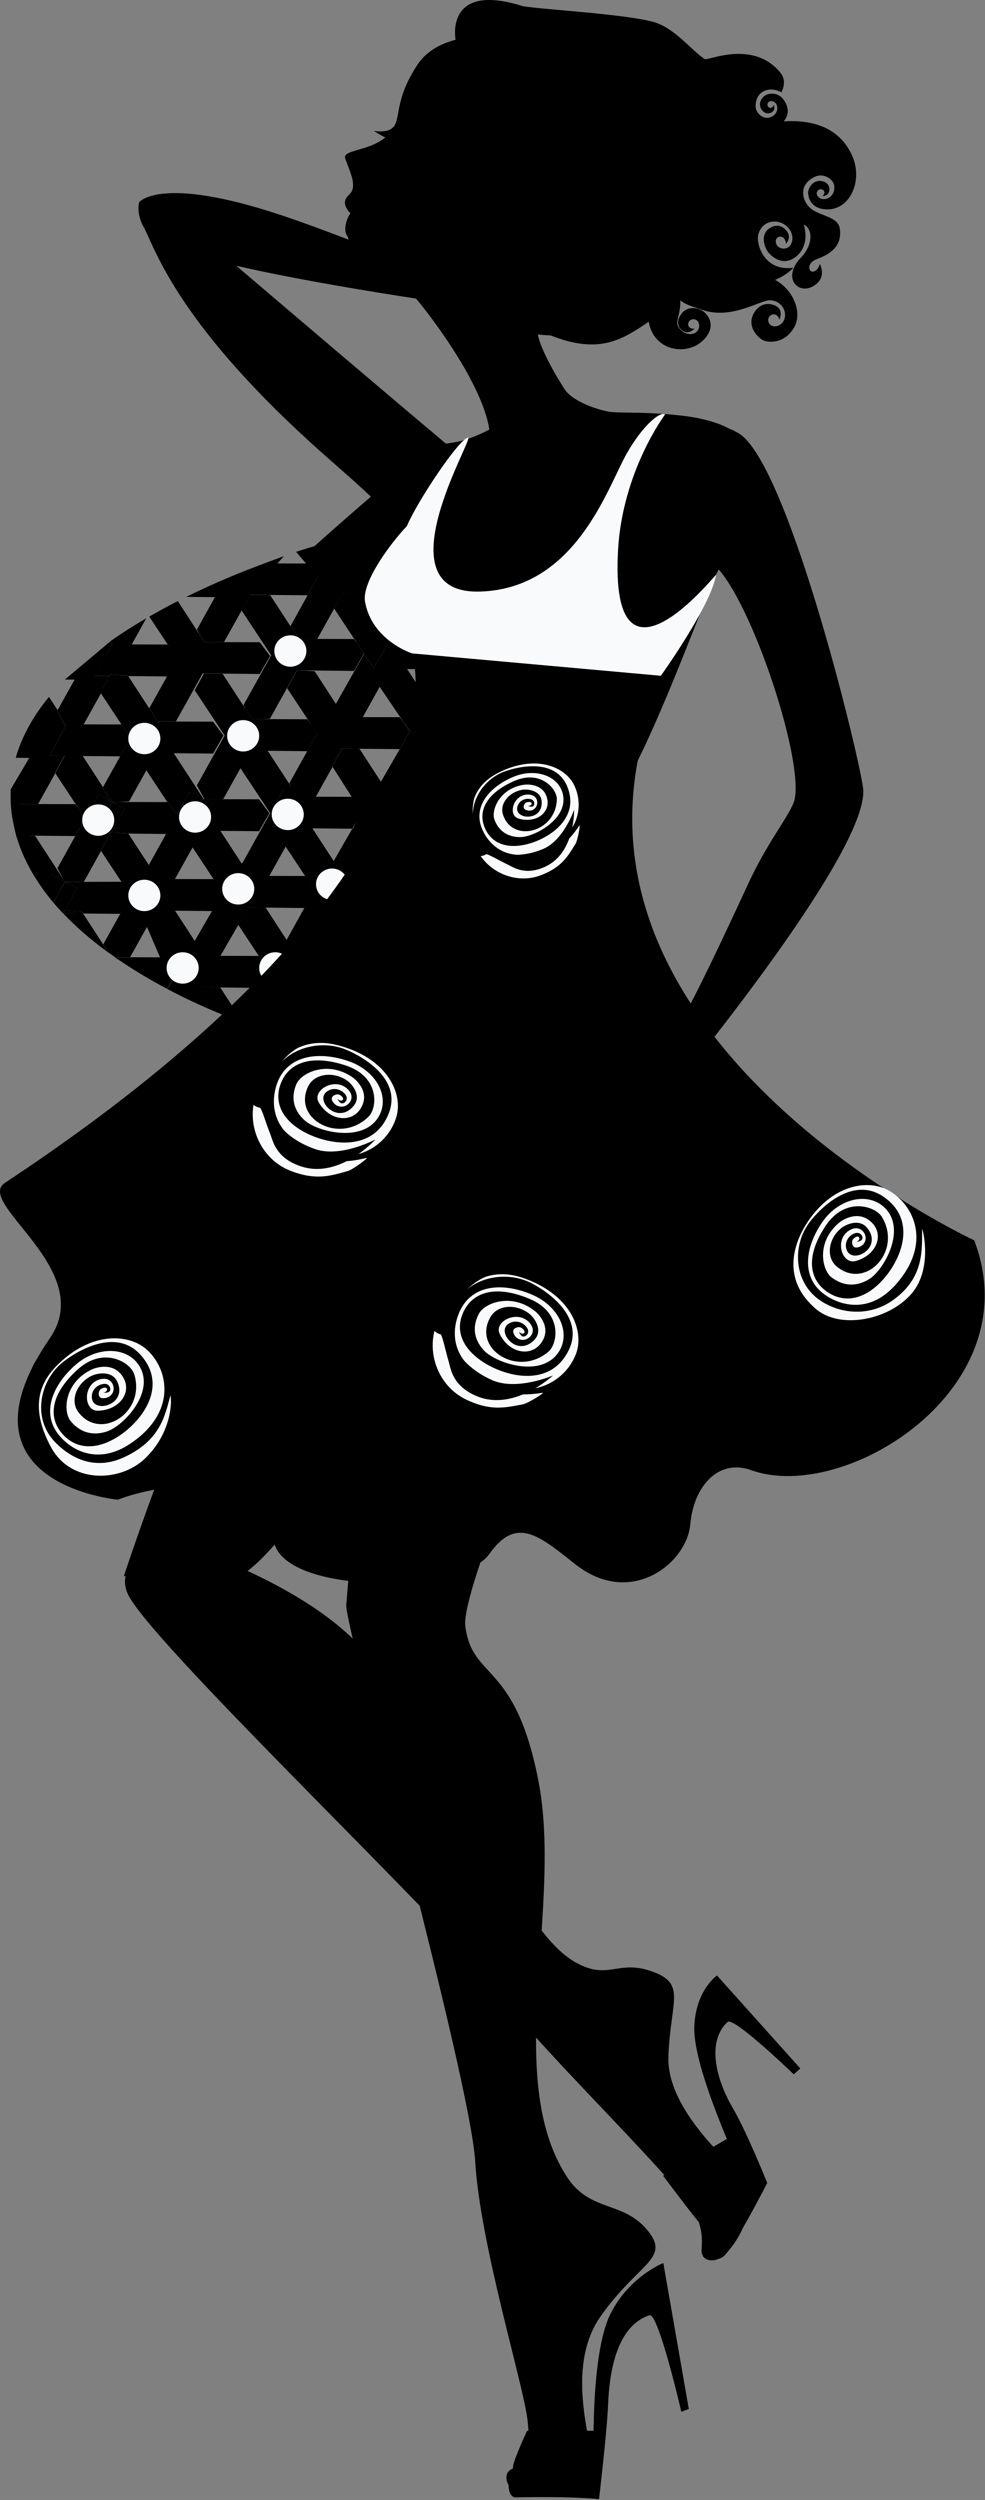 <?xml version="1.0" encoding="UTF-8" standalone="no"?>
<!DOCTYPE svg PUBLIC "-//W3C//DTD SVG 1.1//EN" "http://www.w3.org/Graphics/SVG/1.1/DTD/svg11.dtd">
<svg width="100%" height="100%" viewBox="0 0 1198 3040" version="1.1" xmlns="http://www.w3.org/2000/svg" xmlns:xlink="http://www.w3.org/1999/xlink" xml:space="preserve" xmlns:serif="http://www.serif.com/" style="fill-rule:evenodd;clip-rule:evenodd;stroke-linejoin:round;stroke-miterlimit:1.414;">
    <rect x="0" y="0" width="1198" height="3040" fill="#808080" stroke="none"/>
    <g transform="matrix(1,0,0,1,-3216.85,-4295.15)">
        <g>
            <path d="M3431.8,5477L3420,5497.7C3420.2,5497.8 3420.4,5497.9 3420.6,5498L3432.1,5477.4L3431.8,5477Z" style="fill-rule:nonzero;"/>
            <path d="M3351.2,5075.1C3351.2,5075.1 3351.2,5075.2 3351.2,5075.1L3351.7,5076L3351.2,5075.1Z" style="fill-rule:nonzero;"/>
            <path d="M3621.3,5227.6L3668.7,5301.8L3690.2,5261.7L3690.3,5261.7L3689.5,5260.1L3654.2,5205.9L3648.7,5205.5L3633.7,5205.4L3621.3,5227.6Z" style="fill-rule:nonzero;"/>
            <path d="M3648.7,5205.5L3634.1,5204.6L3633.7,5205.4L3648.7,5205.5Z" style="fill-rule:nonzero;"/>
            <path d="M3621.3,5227.6L3633.7,5205.4L3632.4,5205.4L3620.7,5226.6L3621.3,5227.6Z" style="fill-rule:nonzero;"/>
            <path d="M3632.4,5205.4L3633.7,5205.4L3634.1,5204.6L3632.9,5204.5L3632.4,5205.4Z" style="fill-rule:nonzero;"/>
            <path d="M3690.3,5261.7L3690.2,5261.7L3690.4,5261.8L3690.3,5261.7Z" style="fill-rule:nonzero;"/>
            <path d="M3603,5186.4L3595.4,5176.2L3602.6,5187.1L3603,5186.4Z" style="fill-rule:nonzero;"/>
            <path d="M3602.8,5187.4L3602.6,5187.1L3590.6,5208.6L3590.7,5208.6L3602.8,5187.4Z" style="fill-rule:nonzero;"/>
            <path d="M3602.8,5187.4L3603.2,5186.7L3603,5186.4L3602.6,5187.1L3602.8,5187.4Z" style="fill-rule:nonzero;"/>
            <path d="M3760.3,5109.2L3765.6,5099.9C3765,5099.4 3764.3,5098.8 3763.7,5098.3L3757.6,5109.2L3760.3,5109.2Z" style="fill-rule:nonzero;"/>
            <path d="M3695.5,5028L3681.7,5052.8L3657.4,5015.4L3634.3,5015.2L3623.3,5035.2L3652,5078.6L3659.8,5089.1L3659.4,5089.8L3659.7,5090.2L3671.3,5107.7L3684,5086L3692.7,5071.2L3694.4,5071.1L3713.2,5070.2L3720.6,5056.9C3711.5,5047.1 3703.1,5037.3 3695.5,5028Z" style="fill-rule:nonzero;"/>
            <path d="M3715.5,5183.9L3707.9,5173.7L3715.1,5184.5L3715.5,5183.9Z" style="fill-rule:nonzero;"/>
            <path d="M3711.2,5108.7L3757.6,5109.2L3763.7,5098.3C3752.9,5089.1 3742.9,5079.7 3733.5,5070.3L3713.2,5070.3L3694.4,5071.2L3692.7,5071.3L3684,5086.1L3671.3,5107.8L3659.7,5090.3L3625.4,5151.1L3599.6,5111.4L3585.4,5110.5L3578.1,5110.4L3566.1,5132.1L3595.3,5176.2L3602.7,5187.4L3590.6,5208.6L3590.5,5208.6L3568.7,5247.7L3571.8,5253.4L3578.7,5264L3601,5264L3621.3,5227.6L3620.6,5226.6L3632.3,5205.4L3632.8,5204.6L3634.1,5204.7L3648.6,5205.6L3703,5206.1L3715,5184.6L3707.8,5173.7L3703,5167.3L3658.1,5167.2L3678.8,5130L3678.5,5129.6L3690.1,5108.6L3711.2,5108.7Z" style="fill-rule:nonzero;"/>
            <path d="M3690.2,5108.5L3690.8,5108.5L3691.4,5107.5L3690.9,5107.4L3690.2,5108.5Z" style="fill-rule:nonzero;"/>
            <path d="M3788.4,5120.2L3789.3,5118.6C3781.1,5112.5 3773.2,5106.3 3765.6,5099.9L3760.3,5109.2L3757.6,5109.2L3736.5,5146.4L3712.1,5108.8L3711.2,5108.7L3688.7,5107.4L3678.1,5129.5L3707.9,5173.6L3715.5,5183.8L3715.3,5184.8L3703.2,5206L3703.1,5206L3678.1,5249.3L3690.5,5261.6L3713.5,5261.6L3735.2,5222.7L3768.3,5163.9L3768.6,5163.9L3791,5123.8L3788.4,5120.2Z" style="fill-rule:nonzero;"/>
            <path d="M3715.3,5184.9L3715.1,5184.5L3703.1,5206.1L3703.2,5206.1L3715.3,5184.9Z" style="fill-rule:nonzero;"/>
            <path d="M3689.5,5260.1L3690.3,5261.7L3690.5,5261.7L3689.5,5260.1Z" style="fill-rule:nonzero;"/>
            <path d="M3690.6,5261.9L3690.5,5261.7L3690.3,5261.7L3690.4,5261.8L3690.6,5261.9Z" style="fill-rule:nonzero;"/>
            <path d="M3715.3,5184.9L3715.7,5184.2L3715.5,5183.9L3715.1,5184.5L3715.3,5184.9Z" style="fill-rule:nonzero;"/>
            <path d="M3659.9,5089.1L3652,5078.6L3659.4,5089.8L3659.9,5089.1Z" style="fill-rule:nonzero;"/>
            <path d="M3602.6,5187.1L3595.4,5176.2L3590.6,5169.8L3535.5,5169.6L3523.5,5169.6L3516.1,5158.3L3487.6,5114.5L3464.8,5114.3L3453.7,5134.5L3490.1,5189.6L3456.3,5250.2L3465.5,5267L3483.8,5267L3488.4,5266.8L3509.3,5229.3L3545.5,5283.9L3561.6,5254.9L3577.4,5263.4L3572,5253.4L3542.5,5208.2L3541.7,5208.1L3590.6,5208.6L3602.6,5187.1Z" style="fill-rule:nonzero;"/>
            <path d="M3652,5078.6L3647.2,5072.2L3602.6,5072.1L3580.1,5072L3570,5056.5L3545.4,5018.8L3521.2,5018.6L3510.7,5037.5L3546.7,5092L3513,5152.6L3516.1,5158.3L3523.5,5169.6L3535.5,5169.6L3545.1,5169.2L3577.9,5110.3L3578.1,5110.3L3585.5,5110.4L3647.4,5111L3659.4,5089.8L3652,5078.6Z" style="fill-rule:nonzero;"/>
            <path d="M3575.8,5454L3565.8,5438.5L3573.6,5453L3575.5,5454L3575.8,5454Z" style="fill-rule:nonzero;"/>
            <path d="M3575.9,5454.2L3576,5454.2L3575.8,5454L3575.5,5454L3575.9,5454.2Z" style="fill-rule:nonzero;"/>
            <path d="M3575.5,5454L3573.6,5453L3574.7,5455L3575.2,5454L3575.5,5454Z" style="fill-rule:nonzero;"/>
            <path d="M3575.1,5455.6L3578.2,5455.5L3575.9,5454.2L3575.1,5455.6Z" style="fill-rule:nonzero;"/>
            <path d="M3575,5455.6L3574.7,5455L3566.8,5469.8L3575.1,5455.6L3575,5455.6Z" style="fill-rule:nonzero;"/>
            <path d="M3575.5,5454L3575.2,5454L3574.7,5455L3575,5455.6L3575.1,5455.6L3575.9,5454.2L3575.5,5454Z" style="fill-rule:nonzero;"/>
            <path d="M3590,5363.5L3599.2,5377.4L3599.7,5376.5L3590,5363.5Z" style="fill-rule:nonzero;"/>
            <path d="M3531.6,5457.6L3485.6,5457.5L3466.8,5458.4L3480,5465.5L3463.8,5494.7L3483.6,5495.9L3530,5496.4L3542.5,5474L3531.6,5457.6Z" style="fill-rule:nonzero;"/>
            <path d="M3543.5,5472.2L3542.5,5474L3544.1,5476.4L3545.2,5474.5L3543.5,5472.2Z" style="fill-rule:nonzero;"/>
            <path d="M3508.7,5534.6L3510.9,5538.6C3511.5,5538.8 3512,5539 3512.6,5539.2L3509.1,5533.9L3508.7,5534.6Z" style="fill-rule:nonzero;"/>
            <path d="M3596.8,5302.4L3645.3,5302.9L3657.1,5281.6L3645.5,5264.1L3601.1,5264L3572,5253.4L3561.7,5254.9L3545.5,5283.9L3511.8,5344.5L3476.1,5364.2L3429.7,5364.1L3410.4,5365L3395.7,5422.4L3429.8,5402.6L3474.7,5403L3445.6,5453.3L3445.6,5453.4L3432.2,5477.4L3420.7,5498C3430.9,5503.4 3442.5,5509.1 3453.1,5514.1C3453.3,5514.2 3453.4,5514.2 3453.6,5514.3C3453.8,5514.4 3453.9,5514.4 3454.1,5514.5C3472.8,5523.2 3491.9,5531.2 3511.1,5538.5L3508.9,5534.5L3509.3,5533.8L3484.7,5495.9L3464.7,5494.6L3479.1,5467.6L3506.8,5419.7L3518.6,5398.6L3540.1,5398.8L3587.2,5399.3L3599.4,5377.4L3590.2,5363.5L3587.9,5360.4L3544.4,5360.3L3564.4,5324.4L3596.8,5302.4Z" style="fill-rule:nonzero;"/>
            <path d="M3587.9,5551.9L3548.2,5551.8C3564,5557.1 3579.8,5561.8 3595.1,5566L3596.5,5563.5L3587.9,5551.9Z" style="fill-rule:nonzero;"/>
            <path d="M3342.3,5443.6L3317.8,5405.9L3293.6,5405.7L3293.6,5405.8C3308.9,5421.9 3326.3,5437 3345.4,5451.1L3341.9,5444.6L3342.3,5443.6Z" style="fill-rule:nonzero;"/>
            <path d="M3341.8,5444.6L3345.3,5451.1C3346.5,5452 3347.7,5452.8 3348.9,5453.7L3342.3,5443.6L3341.8,5444.6Z" style="fill-rule:nonzero;"/>
            <path d="M3454,5439.9L3429.7,5402.5L3409.1,5413.3L3395.6,5422.3L3411.5,5459.3L3374.9,5459.2L3373.8,5461.1L3360.3,5461.7C3379.1,5474.6 3399.1,5486.5 3419.9,5497.5L3431.5,5477.1L3431.9,5477.3L3454,5439.9Z" style="fill-rule:nonzero;"/>
            <path d="M3374.9,5459.3L3356.5,5459.3C3357.8,5460.2 3359,5461 3360.3,5461.9L3373.8,5461.3L3374.9,5459.3Z" style="fill-rule:nonzero;"/>
            <path d="M3881.1,5269.6L3873.5,5259.4L3880.7,5270.3L3881.1,5269.6Z" style="fill-rule:nonzero;"/>
            <path d="M3868.7,5291.8L3868.8,5291.8L3880.9,5270.6L3880.7,5270.3L3868.7,5291.8Z" style="fill-rule:nonzero;"/>
            <path d="M3880.9,5270.6L3881.3,5269.9L3881.1,5269.6L3880.7,5270.3L3880.9,5270.6Z" style="fill-rule:nonzero;"/>
            <path d="M3857.1,5347.4L3856.9,5347.2L3856.6,5347.2L3857.1,5347.4Z" style="fill-rule:nonzero;"/>
            <path d="M3790.9,5123.9L3792.5,5121C3791.4,5120.2 3790.4,5119.5 3789.4,5118.7L3788.5,5120.3L3790.9,5123.9Z" style="fill-rule:nonzero;"/>
            <path d="M3856.5,5193.2L3856.2,5193.6L3863.6,5193.7L3856.5,5193.2Z" style="fill-rule:nonzero;"/>
            <path d="M3828.2,5181.6L3824.2,5176.3L3809.1,5203.5L3815.7,5203.6L3828.2,5181.6Z" style="fill-rule:nonzero;"/>
            <path d="M3873.5,5259.4L3868.7,5253L3816.6,5252.9L3817.2,5240.3L3784.4,5243.8L3760.8,5261.7L3713.5,5261.7L3685,5260.9L3669.5,5299.8L3683.7,5301.8L3752.7,5300.6L3729.1,5336.5L3740.9,5353.6L3766.6,5350L3787.4,5312.5L3799.3,5291.2L3819.7,5291.3L3868.7,5291.8L3880.7,5270.3L3873.5,5259.4Z" style="fill-rule:nonzero;"/>
            <path d="M3833.1,5171.3L3824.1,5163.9L3754.9,5162.8L3758.4,5172.7L3746.2,5202.9L3735.1,5222.8L3768.2,5272.8L3784.4,5243.8L3800,5252.2L3794.2,5241.5L3774.2,5203.2L3809.1,5203.5L3833.1,5171.3Z" style="fill-rule:nonzero;"/>
            <path d="M3871.3,5166C3866.2,5163.8 3861.1,5161.5 3856.2,5159.1L3855.7,5158.8C3850,5156 3844.3,5153.1 3838.8,5150.1C3822.3,5141.2 3806.9,5131.3 3792.5,5120.8L3790.9,5123.7L3824.9,5175.1L3824.3,5176.2L3809.2,5203.4L3791.2,5235.8L3798.5,5256.8L3823.8,5254.4L3856,5193.6L3856.3,5193.6L3856.5,5193.2L3863.7,5193.7L3925.6,5194.3L3930.6,5185.6C3909.6,5180.6 3889.9,5174 3871.3,5166Z" style="fill-rule:nonzero;"/>
            <path d="M3856.2,5159.1C3856,5159 3855.9,5158.9 3855.7,5158.8L3856.2,5159.1Z" style="fill-rule:nonzero;"/>
            <path d="M3700.1,5356.1L3656.2,5357.5L3676.7,5320.7L3695.9,5292.3L3659.8,5272.8L3646.1,5302.9L3645.3,5302.9L3622.7,5342.2L3596.8,5302.4L3576.6,5302.2L3564.2,5324.5L3590,5363.5L3598.5,5375.7L3587,5399.3L3565.5,5438L3574.3,5454.3L3597.9,5454.1L3619.3,5415.5L3626.3,5395.7L3653.6,5395.9L3694.8,5396.3L3709.3,5370.4L3700.1,5356.1Z" style="fill-rule:nonzero;"/>
            <path d="M3687.1,5447.5L3687,5447.3L3686.6,5447.3L3687.1,5447.5Z" style="fill-rule:nonzero;"/>
            <path d="M3816.3,5349.9L3742.8,5350.2L3710.2,5300.2L3681.4,5299.9L3673,5315.1L3676.7,5320.7L3709.4,5370.2L3694.8,5396.3L3675.9,5430.3L3687,5447.3L3707.8,5447.3L3729.2,5408.9L3728.9,5408.5L3763,5388.7L3810,5389.2L3824.3,5366.8L3816.3,5349.9Z" style="fill-rule:nonzero;"/>
            <path d="M3765.7,5462.9L3759.3,5454.4L3765.4,5463.5L3765.7,5462.9Z" style="fill-rule:nonzero;"/>
            <path d="M3765.7,5462.9L3765.4,5463.5L3766.3,5465L3766.7,5464.3L3765.7,5462.9Z" style="fill-rule:nonzero;"/>
            <path d="M3935.3,5186.2C3933.4,5185.8 3931.5,5185.3 3929.6,5184.9L3902.2,5233.6L3876.3,5193.8L3862.2,5192.9L3854.8,5192.8L3842.8,5214.5L3872,5258.6L3879.6,5268.8L3879.8,5269.1L3879.4,5269.8L3867.3,5291L3867.2,5291L3844.1,5327.8L3820.4,5291.4L3819.5,5291.3L3799.1,5291.1L3787.2,5312.5L3822.4,5365.6L3822,5366.3L3789.3,5425.1L3762.8,5388.7L3740.3,5388.5L3729,5408.9L3759.2,5454.5L3763.8,5460.7L3762.3,5462.8L3763.5,5463.5L3751.3,5485.5L3730.1,5520.3L3707.7,5485.9L3684.6,5485.7L3673.6,5505.7L3702.3,5549.1L3709.4,5558.6L3708.7,5559.9L3694.2,5586C3708.3,5587.8 3721.3,5588.9 3733.1,5589.4C3733.3,5589.4 3733.5,5589.4 3733.6,5589.4L3739.8,5578.3L3755.7,5549.7L3783.2,5502.4L3794,5483L3820.9,5443L3840.9,5407.1L3853.3,5384.8L3854.3,5383L3865.7,5362.5L3923.7,5264.1L3946.8,5228.4C3950.9,5204.7 3948.3,5189 3935.3,5186.2Z" style="fill-rule:nonzero;"/>
            <path d="M3653.2,5467.9L3642.9,5454.1L3597.8,5454L3565.7,5438.5L3539.9,5398.8L3518.4,5398.6L3506.6,5419.7L3531.6,5457.5L3542.5,5473.9L3530,5496.3L3509.1,5533.8L3512.6,5539.1C3522.3,5542.8 3532,5546.3 3541.7,5549.5L3563.2,5510.9L3573.6,5492.2L3598.1,5492.4L3639.4,5492.8L3643.2,5492.8L3655.7,5470.9L3653.2,5467.9Z" style="fill-rule:nonzero;"/>
            <path d="M3702.5,5549L3709.9,5560.2L3710.3,5559.5L3702.5,5549Z" style="fill-rule:nonzero;"/>
            <path d="M3596.6,5563.5L3599.3,5567.1C3599.7,5567.2 3600.1,5567.3 3600.5,5567.4L3597.2,5562.4L3596.6,5563.5Z" style="fill-rule:nonzero;"/>
            <path d="M3595.2,5566C3596.6,5566.4 3597.9,5566.7 3599.3,5567.1L3596.6,5563.5L3595.2,5566Z" style="fill-rule:nonzero;"/>
            <path d="M3684.8,5485.6L3707.9,5485.8L3752.8,5486.2L3765.4,5463.5L3759.4,5454.4L3754.2,5447.4L3707.8,5447.3L3693.4,5447.3L3676,5430.3L3653.6,5395.9L3626.4,5395.6L3617.3,5412.2L3619.4,5415.4L3653.7,5467.2L3643.2,5492.9L3639.4,5492.9L3620.5,5526.8L3598.1,5492.5L3573.6,5492.3L3563.2,5511L3597.2,5562.4L3600.5,5567.4C3605.1,5568.6 3609.6,5569.8 3614.1,5570.9C3614.3,5570.9 3614.5,5571 3614.7,5571.1C3620.3,5572.5 3625.9,5573.8 3631.5,5575.1C3641.3,5577.3 3650.9,5579.3 3660.3,5581.1L3697.8,5581.5L3709.9,5560.3L3702.5,5549.1L3697.7,5542.7L3653.1,5542.6L3684.8,5485.6Z" style="fill-rule:nonzero;"/>
            <path d="M3658.6,4976.9L3636.5,4976.9L3621,4953C3611,4955.9 3592.6,4961 3577,4966.2L3603.2,4996.9L3603.1,4997.1L3590.8,5019.3L3570.1,5056.6L3580.2,5072.2L3602.7,5072.2L3634.4,5015.3L3657.5,5015.5L3685.9,5015.8C3674.6,5001.1 3665.6,4987.8 3658.6,4976.9Z" style="fill-rule:nonzero;"/>
            <path d="M3590.6,4980.4L3554.4,4980.3L3562.1,4971.4C3558.8,4972.6 3541.8,4979 3538.5,4980.2C3538.1,4980.4 3537.7,4980.5 3537.3,4980.7C3534.7,4981.7 3532.1,4982.6 3529.5,4983.6C3526.2,4984.9 3522.8,4986.2 3519.4,4987.5C3519.2,4987.6 3519,4987.7 3518.8,4987.7C3509.8,4991.2 3500.6,4995 3491.2,4999C3491,4999.1 3490.7,4999.2 3490.5,4999.3C3490.2,4999.4 3490,4999.5 3489.8,4999.6C3474.6,5006.1 3459,5013.2 3443.3,5021L3478.3,5021.3L3456.4,5060.6L3459.8,5066.9L3465.6,5075.8L3489.3,5075.9L3510.8,5037.4L3521.4,5018.4L3545.6,5018.6L3590.9,5019L3603.2,4996.8L3590.6,4980.4Z" style="fill-rule:nonzero;"/>
            <path d="M3320.4,5290.3L3313.1,5279.3L3308.4,5273L3263.5,5272.9L3263.4,5273.2L3243.2,5274.1L3255.9,5280.9L3239.5,5310.4L3254,5311.3L3308.4,5311.8L3320.4,5290.3Z" style="fill-rule:nonzero;"/>
            <path d="M3231.8,5289.5L3232.3,5288.7L3231.8,5289.5Z" style="fill-rule:nonzero;"/>
            <path d="M3295.5,5367.4L3295.7,5367.4L3294.9,5365.9L3259.6,5311.7L3254.1,5311.3L3239.2,5311.2L3237.5,5314.2C3244.1,5336 3254.9,5356.7 3268.9,5376.1L3278.8,5358.4L3295.5,5367.4Z" style="fill-rule:nonzero;"/>
            <path d="M3318.8,5367.5L3297.4,5368.5L3310.4,5375.5L3295.6,5402.1L3316.1,5403.4L3317.8,5406L3363,5406.4L3376.9,5384L3364.5,5367.4L3318.8,5367.5Z" style="fill-rule:nonzero;"/>
            <path d="M3429.6,5364.1L3397.8,5347L3372.9,5308.8L3351.5,5308.6L3339.7,5329.9L3375.5,5384L3375.4,5384.2L3363.1,5406.3L3342.4,5443.5L3349,5453.6C3351.6,5455.5 3354.1,5457.3 3356.7,5459.1L3375.1,5459.1L3406.8,5402.2L3423.6,5372L3429.6,5364.1Z" style="fill-rule:nonzero;"/>
            <path d="M3295.6,5402.1L3293.6,5405.7L3317.8,5406L3316.1,5403.4L3295.6,5402.1Z" style="fill-rule:nonzero;"/>
            <path d="M3295.6,5367.4L3295.5,5367.4L3295.7,5367.6L3295.6,5367.4Z" style="fill-rule:nonzero;"/>
            <path d="M3281.4,5392.3C3281.5,5392.4 3281.6,5392.5 3281.7,5392.7L3286.7,5383.3L3281.4,5392.3Z" style="fill-rule:nonzero;"/>
            <path d="M3293.5,5405.7C3293.5,5405.7 3293.5,5405.8 3293.5,5405.7Z" style="fill-rule:nonzero;"/>
            <path d="M3295.2,5367.4L3295.5,5367.4L3278.6,5358.3L3268.7,5376C3272.7,5381.5 3276.9,5386.9 3281.4,5392.3L3286.7,5383.3L3295.2,5367.4Z" style="fill-rule:nonzero;"/>
            <path d="M3295.6,5402.1L3310.4,5375.5L3297.4,5368.5L3296.2,5368.6L3295.8,5367.9L3286.7,5383.3L3281.7,5392.7C3285.3,5397 3289.1,5401.2 3293,5405.3L3294.8,5402.1L3295.6,5402.1Z" style="fill-rule:nonzero;"/>
            <path d="M3295.6,5402.1L3294.8,5402.1L3293,5405.3C3293.1,5405.5 3293.3,5405.6 3293.4,5405.7L3293.5,5405.7L3295.6,5402.1Z" style="fill-rule:nonzero;"/>
            <path d="M3295.5,5367.4L3295.2,5367.4L3286.8,5383.3L3295.8,5367.8L3295.7,5367.6L3295.5,5367.4Z" style="fill-rule:nonzero;"/>
            <path d="M3353.3,5078.9L3351.8,5076L3351.2,5075.1C3350.5,5075.6 3349.8,5076.1 3349.1,5076.6L3353.3,5078.9Z" style="fill-rule:nonzero;"/>
            <path d="M3351.7,5076L3353.3,5078.9L3353.6,5078.9L3351.7,5076Z" style="fill-rule:nonzero;"/>
            <path d="M3353.7,5079.1L3353.6,5078.9L3353.3,5078.9L3353.7,5079.1Z" style="fill-rule:nonzero;"/>
            <path d="M3532.7,5076.1L3489.2,5076L3465.5,5075.9L3459.7,5067L3433.1,5026.1C3421.5,5032 3409.9,5038.3 3398.4,5044.9L3422.9,5082L3420.6,5078.9L3377.1,5078.8L3394.8,5046.9C3379.8,5055.7 3365.1,5065 3351.1,5074.9L3351.6,5075.8L3353.5,5078.7L3353.6,5078.9L3353.5,5079.2L3344.5,5094.5L3332.6,5116.8L3350.2,5117L3351.2,5115.3L3352.3,5115.4L3372.5,5116.7L3372.9,5117.3L3420,5117.7L3398.4,5156.4L3398.7,5156.9L3408.8,5172.4L3430.8,5172.4L3463.3,5114.1L3464.8,5114.1L3487.6,5114.3L3532.8,5114.7L3545.3,5092.8L3532.7,5076.1Z" style="fill-rule:nonzero;"/>
            <path d="M3353.3,5078.9L3353,5078.9L3344.6,5094.7L3353.6,5079.4L3353.3,5078.9Z" style="fill-rule:nonzero;"/>
            <path d="M3353.3,5078.9L3353.6,5079.4L3353.7,5079.1L3353.3,5078.9Z" style="fill-rule:nonzero;"/>
            <path d="M3488.6,5189.6L3476,5172.7L3430.8,5172.6L3408.8,5172.6L3398.7,5157.1L3372.9,5117.4L3372.5,5116.8L3352.3,5115.5L3351.2,5115.4L3350.2,5117.2L3339,5137.5L3339.6,5138.3L3364.6,5176.1L3375.5,5192.5L3363,5214.9L3342.1,5252.4L3353.8,5270.3L3360.5,5270.4L3373.8,5269.7L3394.9,5231.9L3420.4,5270.5L3420.9,5270.5L3432.1,5285.5L3447.4,5257.9L3464.3,5267L3464.6,5267L3428.3,5211.2L3427,5211.1L3476.1,5211.5L3488.6,5189.6Z" style="fill-rule:nonzero;"/>
            <path d="M3263.5,5272.9L3241.3,5272.9L3229.9,5255.5C3229.7,5259.3 3229.7,5263.2 3229.8,5266.9C3229.9,5274.6 3230.6,5282.1 3231.8,5289.5C3231.8,5289.5 3234.5,5304.1 3236.5,5311.1C3236.6,5311.6 3236.8,5312.1 3236.9,5312.6C3237.1,5313.1 3237.2,5313.6 3237.4,5314.1L3254,5311.3L3263.5,5272.9Z" style="fill-rule:nonzero;"/>
            <path d="M3313.1,5279.3L3320.4,5290.3L3320.8,5289.6L3313.1,5279.3Z" style="fill-rule:nonzero;"/>
            <path d="M3353.8,5270.3L3342.1,5252.4L3341.7,5253.1L3350.1,5268.5L3353.4,5270.3L3353.8,5270.3Z" style="fill-rule:nonzero;"/>
            <path d="M3295.8,5121.5L3307.6,5121.6L3287,5158.5L3286.5,5159.4L3294.4,5174L3296.1,5177.1L3297.2,5177L3289.4,5191.7L3277.4,5214.1L3295.6,5214.3L3284,5235.3L3284.3,5235.7L3313.1,5279.3L3320.8,5289.6L3336.6,5261.3L3350.1,5268.5L3341.7,5253.1L3342.1,5252.4L3317.5,5214.5L3316.6,5214.5L3363,5214.9L3375.5,5192.5L3364.6,5176.1L3318.6,5176L3339.6,5138.3L3339,5137.5L3350.2,5117.2L3332.6,5117L3344.6,5094.7L3353,5078.9L3353.3,5078.9L3349.1,5076.7L3295.8,5121.5Z" style="fill-rule:nonzero;"/>
            <path d="M3544.4,5284L3531.8,5267.1L3483.8,5267L3465.5,5267L3464.6,5267L3464.3,5267L3447.4,5257.9L3432.1,5285.5L3420.9,5270.5L3420.4,5270.5L3360.5,5270.4L3354,5270.7L3368.4,5278.4L3352.5,5307L3372.6,5308.3L3372.9,5308.8L3418.8,5309.3L3397.8,5347.1L3408.9,5364L3429.6,5364.1L3451.1,5325.6L3481.2,5371.2L3487.6,5379.7L3503.4,5351.2L3520.3,5360.3L3518.7,5357.4L3484.9,5305.5L3531.9,5305.9L3544.4,5284Z" style="fill-rule:nonzero;"/>
            <path d="M3352.5,5307L3351.5,5308.6L3372.9,5308.8L3372.6,5308.3L3352.5,5307Z" style="fill-rule:nonzero;"/>
            <path d="M3353.9,5270.5L3353.9,5270.6L3354,5270.7L3360.5,5270.4L3353.8,5270.3L3353.9,5270.5Z" style="fill-rule:nonzero;"/>
            <path d="M3353.9,5270.6L3353.9,5270.5L3353.8,5270.3L3353.4,5270.3L3353.9,5270.6Z" style="fill-rule:nonzero;"/>
            <path d="M3318.8,5367.5L3339.7,5329.9L3339.1,5329L3350.3,5308.6L3332.8,5308.5L3344.8,5286.1L3332,5307.8L3320.6,5290.6L3308.5,5311.8L3308.4,5311.8L3286.7,5350.9L3294.8,5365.9L3295.8,5367.4L3318.8,5367.5Z" style="fill-rule:nonzero;"/>
            <path d="M3339.1,5329L3339.7,5329.9L3351.5,5308.6L3350.3,5308.6L3339.1,5329Z" style="fill-rule:nonzero;"/>
            <path d="M3308.4,5311.8L3308.5,5311.8L3320.6,5290.6L3320.4,5290.3L3308.4,5311.8Z" style="fill-rule:nonzero;"/>
            <path d="M3294.8,5365.9L3295.6,5367.4L3295.8,5367.4L3294.8,5365.9Z" style="fill-rule:nonzero;"/>
            <path d="M3318.8,5367.5L3295.8,5367.4L3295.9,5367.6L3295.9,5367.7L3297.4,5368.5L3318.8,5367.5Z" style="fill-rule:nonzero;"/>
            <path d="M3295.9,5367.7L3295.9,5367.6L3295.8,5367.4L3295.6,5367.4L3295.7,5367.6L3295.9,5367.7Z" style="fill-rule:nonzero;"/>
            <path d="M3295.8,5367.8L3296.2,5368.5L3297.4,5368.5L3295.9,5367.7L3295.8,5367.8Z" style="fill-rule:nonzero;"/>
            <path d="M3295.7,5367.6L3295.8,5367.8L3295.9,5367.7L3295.7,5367.6Z" style="fill-rule:nonzero;"/>
            <path d="M3351.3,5270.8L3350.1,5268.5L3336.6,5261.3L3320.8,5289.6L3321,5289.9L3320.6,5290.6L3332,5307.8L3344.8,5286.1L3353,5270.7L3351.3,5270.8Z" style="fill-rule:nonzero;"/>
            <path d="M3320.8,5289.6L3320.4,5290.3L3320.6,5290.6L3321,5289.9L3320.8,5289.6Z" style="fill-rule:nonzero;"/>
            <path d="M3353.4,5270.3L3350.1,5268.5L3351.3,5270.8L3353,5270.7L3353.2,5270.3L3353.4,5270.3Z" style="fill-rule:nonzero;"/>
            <path d="M3352.5,5307L3368.4,5278.4L3354,5270.7L3353.8,5270.7L3344.8,5286.1L3332.8,5308.5L3350.3,5308.6L3351.2,5306.9L3352.5,5307Z" style="fill-rule:nonzero;"/>
            <path d="M3351.2,5306.9L3350.3,5308.6L3351.5,5308.6L3352.5,5307L3351.2,5306.9Z" style="fill-rule:nonzero;"/>
            <path d="M3353.8,5270.7L3354,5270.7L3353.9,5270.6L3353.8,5270.7Z" style="fill-rule:nonzero;"/>
            <path d="M3353,5270.7L3344.8,5286.1L3353.8,5270.7L3353,5270.7Z" style="fill-rule:nonzero;"/>
            <path d="M3353.4,5270.3L3353.2,5270.3L3353,5270.7L3353.8,5270.7L3353.9,5270.6L3353.4,5270.3Z" style="fill-rule:nonzero;"/>
            <path d="M3277.4,5214.1L3289.3,5191.7L3297.1,5177L3295.9,5177.1L3294.2,5174L3286.3,5159.4L3286.8,5158.5L3276.4,5142.6C3267.3,5153.7 3259.2,5165.3 3252.5,5177.4C3252.4,5177.6 3252.3,5177.8 3252.2,5177.9C3245.3,5190.3 3239.8,5203.2 3236,5216.6L3252.4,5216.8L3229.6,5255.5L3241,5272.9L3263.2,5272.9L3283.9,5235.7L3283.6,5235.3L3295.2,5214.3L3277.4,5214.1Z" style="fill-rule:nonzero;"/>
        </g>
        <path d="M3599.2,4959.5L3665,4995.5C3665,4995.5 3684,4960.3 3706.6,4928.7C3723.3,4905.3 3784.2,4848.7 3784.2,4848.7L3814,4821.9C3814,4821.9 3741.3,4835.7 3673.8,4894C3623,4937.8 3599.2,4959.5 3599.2,4959.5Z" style="fill-rule:nonzero;"/>
        <g>
            <path d="M3434.6,5288.6C3434.6,5278.1 3443.3,5269.5 3454.1,5269.5C3464.8,5269.5 3473.6,5278 3473.6,5288.6C3473.6,5299.1 3464.9,5307.7 3454.1,5307.7C3443.3,5307.7 3434.6,5299.2 3434.6,5288.6Z" style="fill:rgb(249,250,251);fill-rule:nonzero;"/>
            <path d="M3547.3,5285.5C3547.3,5275 3556,5266.4 3566.8,5266.4C3577.5,5266.4 3586.3,5274.9 3586.3,5285.5C3586.3,5296 3577.6,5304.6 3566.8,5304.6C3556.1,5304.5 3547.3,5296 3547.3,5285.5Z" style="fill:rgb(249,250,251);fill-rule:nonzero;"/>
            <path d="M3372.9,5193.2C3372.9,5182.7 3381.6,5174.1 3392.4,5174.1C3403.1,5174.1 3411.9,5182.6 3411.9,5193.2C3411.9,5203.7 3403.2,5212.3 3392.4,5212.3C3381.7,5212.3 3372.9,5203.7 3372.9,5193.2Z" style="fill:rgb(249,250,251);fill-rule:nonzero;"/>
            <path d="M3493.1,5189.9C3493.1,5179.4 3501.8,5170.8 3512.6,5170.8C3523.3,5170.8 3532.1,5179.3 3532.1,5189.9C3532.1,5200.4 3523.4,5209 3512.6,5209C3501.9,5209 3493.1,5200.5 3493.1,5189.9Z" style="fill:rgb(249,250,251);fill-rule:nonzero;"/>
            <path d="M3487.1,5376C3487.1,5365.5 3495.8,5356.9 3506.6,5356.9C3517.3,5356.9 3526.1,5365.4 3526.1,5376C3526.1,5386.5 3517.4,5395.1 3506.6,5395.1C3495.8,5395.1 3487.1,5386.6 3487.1,5376Z" style="fill:rgb(249,250,251);fill-rule:nonzero;"/>
            <ellipse cx="3392.4" cy="5384" rx="19.5" ry="19.1" style="fill:rgb(249,250,251);"/>
            <path d="M3419.5,5472.2C3419.5,5461.7 3428.2,5453.1 3439,5453.1C3449.8,5453.1 3458.5,5461.6 3458.5,5472.2C3458.5,5482.7 3449.8,5491.3 3439,5491.3C3428.2,5491.3 3419.5,5482.7 3419.5,5472.2Z" style="fill:rgb(249,250,251);fill-rule:nonzero;"/>
            <path d="M3601.2,5370.4C3601.2,5359.9 3609.9,5351.3 3620.7,5351.3C3631.4,5351.3 3640.2,5359.8 3640.2,5370.4C3640.2,5380.9 3631.5,5389.5 3620.7,5389.5C3609.9,5389.5 3601.2,5381 3601.2,5370.4Z" style="fill:rgb(249,250,251);fill-rule:nonzero;"/>
            <path d="M3532.1,5472.2C3532.1,5461.7 3540.8,5453.1 3551.6,5453.1C3562.4,5453.1 3571.1,5461.6 3571.1,5472.2C3571.1,5482.7 3562.4,5491.3 3551.6,5491.3C3540.8,5491.3 3532.1,5482.7 3532.1,5472.2Z" style="fill:rgb(249,250,251);fill-rule:nonzero;"/>
            <path d="M3550.5,5086.8C3550.5,5076.3 3559.2,5067.7 3570,5067.7C3580.7,5067.7 3589.5,5076.2 3589.5,5086.8C3589.5,5097.3 3580.8,5105.9 3570,5105.9C3559.2,5105.9 3550.5,5097.3 3550.5,5086.8Z" style="fill:rgb(249,250,251);fill-rule:nonzero;"/>
            <path d="M3316.8,5292.4C3316.8,5281.9 3325.5,5273.3 3336.3,5273.3C3347.1,5273.3 3355.8,5281.8 3355.8,5292.4C3355.8,5302.9 3347.1,5311.5 3336.3,5311.5C3325.5,5311.5 3316.8,5302.9 3316.8,5292.4Z" style="fill:rgb(249,250,251);fill-rule:nonzero;"/>
        </g>
        <path d="M3906.9,5789.2C3916.7,5727.6 3914.8,5684.7 3908.5,5655C3920.1,5651.1 3940.9,5644.4 3944.6,5645.4C3980.4,5655 4014.5,5645.6 4023.3,5634.4C4023.9,5633.7 4024.5,5632.8 4025,5631.9C4055.4,5595.1 4276.3,5324.9 4266.5,5253C4260.2,5206.9 4172,4846.6 4112.4,4820.5C4110,4819 4107.4,4817.8 4104.6,4816.8C4094.7,4811.4 4077.4,4804.6 4050.2,4801.1C4008.3,4795.7 3972.3,4797.5 3960.5,4796.2C3948.7,4794.9 3914.2,4785 3903.3,4768.1C3876,4725.5 3870.1,4702.4 3871.5,4701.6C3873.6,4702.6 3886.5,4703 3886.5,4703C3946.8,4727 3974.8,4707.2 4005.9,4686.4C4012,4723.4 4055.1,4729.1 4074.4,4706.5C4088,4690.5 4077.8,4678.1 4072.7,4674.1C4067,4669.6 4052.2,4665.6 4044.3,4678.7C4037.6,4689.9 4044.7,4696.9 4049.8,4698.7C4056.6,4701.2 4063,4693.4 4061.8,4694.6C4061,4695.4 4056.2,4694.8 4054.6,4692.3C4052.7,4689.2 4054.3,4684.5 4058.7,4683.5C4062.8,4682.6 4066.9,4685.3 4067.2,4690.8C4067.7,4703.1 4049.7,4706.3 4041.3,4691.7C4038.3,4686.4 4045.4,4673.9 4044.1,4660.4C4051.6,4666 4058.7,4667.7 4070.5,4671.8C4107.4,4684.8 4142.5,4658.8 4154.7,4660.3C4174.4,4662.8 4176.7,4686.5 4163,4691.3C4156.8,4693.5 4152.1,4690.3 4151.3,4685.6C4150.4,4680.5 4154.9,4676.7 4159.1,4677.5C4162.5,4678.1 4165.3,4683 4164.7,4684.2C4163.8,4686 4169.5,4675.9 4163.9,4669.7C4159.7,4665.1 4145.5,4660.4 4136.2,4672.4C4122.9,4689.4 4137.1,4704.6 4144.5,4708.6C4151.1,4712.2 4171.7,4713.6 4183.2,4692.3C4192.7,4674.6 4181.5,4647.2 4159.6,4635.5C4173.9,4629.5 4182.7,4620.5 4181.3,4620.7C4147.4,4625.5 4136.3,4593.3 4139,4580.8C4143.2,4563.9 4159.9,4561.5 4170,4567.6C4186.4,4577.5 4182,4598.7 4169,4597.4C4163.1,4596.8 4159.9,4592.2 4160.4,4587.8C4161,4583.1 4165.9,4581.7 4169.3,4584C4172.1,4585.9 4173.2,4591.2 4172.4,4591.9C4171.2,4593.1 4178.8,4586.7 4175.5,4579.2C4173.1,4573.6 4164.9,4565.5 4153.8,4572.1C4140.7,4579.8 4146.4,4596.1 4151.7,4602.5C4156.5,4608.2 4170.6,4619.9 4186.2,4606.2C4196.6,4597 4198.8,4582.2 4194.4,4568.1C4205.2,4573.2 4206.5,4592.1 4190.8,4608.6C4168.3,4632.3 4186.4,4653.2 4204.8,4643.7C4223.9,4633.8 4213.9,4616 4213.9,4616C4213.9,4616 4211.5,4626.4 4204.3,4625.4C4200.6,4624.9 4198.4,4616.4 4207.7,4611.4C4213.4,4608.4 4242.8,4601.5 4238.2,4572.9C4236,4559 4216.5,4558.2 4204.8,4550.1C4192.2,4541.4 4186.8,4520 4207.6,4510.3C4217.3,4505.1 4230.4,4512 4231.5,4521.3C4233.1,4535.3 4218.3,4541.4 4212,4534.5C4209.1,4531.4 4209.9,4527.7 4212.6,4526C4215.5,4524.2 4218.9,4525.9 4219.5,4528.6C4220,4530.8 4217.7,4533.7 4216.8,4533.7C4215.5,4533.7 4222.4,4534.3 4224.8,4529.3C4226.6,4525.6 4226.1,4517.9 4217.6,4515.7C4206.3,4512.7 4200.4,4522.9 4199.8,4528.4C4199.3,4533.3 4201.7,4546.6 4217.4,4549.3C4249,4554.6 4267.5,4516.3 4253.3,4484.5C4237.3,4448.8 4203.1,4440.7 4170.1,4442.7C4175.8,4435.7 4177,4427.3 4170.8,4417.7C4163.4,4406.2 4151.8,4408.8 4148,4410.9C4143.8,4413.2 4137.5,4421.3 4143.7,4429.2C4148.4,4435.1 4154.8,4432.9 4157.1,4430.3C4159.8,4427.3 4158.2,4423.2 4157.9,4422.5C4158.2,4423.2 4156.6,4426 4154.7,4426.3C4152.3,4426.7 4149.8,4424.6 4150.3,4421.7C4150.8,4419 4153.4,4417.2 4156.9,4418.4C4164.6,4421 4164.7,4434.7 4152.8,4438.1C4144.9,4440.4 4135,4432.4 4135.9,4423C4136.8,4403.4 4155.8,4400.5 4167.1,4407.4C4167.1,4407.4 4174.9,4394.6 4166.2,4383.8C4134.1,4344.2 4081.4,4367.6 4074.3,4367.2C4059.3,4357.9 4038.5,4330.4 4013.8,4322.5C3980.5,4312 3863.2,4305.9 3851.5,4302.3C3757.5,4273 3770.9,4343.2 3770.9,4343.2C3770.9,4343.2 3771,4343.3 3771.2,4343.4C3753.1,4348.2 3735.6,4357.2 3724.8,4373.5C3693.9,4420.3 3706.1,4442.3 3692.9,4451.7C3685.5,4457 3671.4,4454.3 3671.4,4454.3C3671.4,4454.3 3680.2,4459.9 3685.5,4462.3C3665.3,4478.9 3635.1,4477.1 3636.5,4487C3636.8,4489.1 3643.9,4505.5 3645.5,4513.2C3648.4,4527.7 3642.4,4530.1 3641.3,4532.1C3637.4,4535.4 3634.5,4540.7 3637.8,4547.3C3640.5,4552.7 3643.1,4554.5 3643.1,4554.5C3643.1,4554.5 3639.6,4558.8 3637.7,4566.6C3635.4,4576.4 3638.1,4580.5 3638.8,4581.3C3639.6,4582.8 3640.5,4584.3 3640.8,4586.6C3615.2,4576.7 3586.4,4566 3558.9,4556.8C3410.8,4507.5 3386,4541.2 3386,4541.2C3386,4541.2 3382,4555.7 3392.6,4573C3407.4,4603.4 3438,4694.6 3610.5,4847.6C3646.8,4879.8 3679.2,4906.7 3691.3,4925.8C3705.1,4943.2 3670.9,4971.8 3662,4988C3640.2,5027.3 3690.3,5057.9 3724.6,5100.4C3747.4,5128.8 3743,5157.5 3747.2,5187.5C3760.2,5279.7 3710.3,5358 3594.2,5447.1C3520.9,5503.3 3494.2,5607.6 3507.9,5737.4L3906.9,5789.2ZM3905.8,5641.8C3905.7,5639.3 3905.5,5636.8 3905.4,5634.4C3911.6,5633.6 3917.6,5633 3921.9,5632.6L3906.8,5641.4L3905.8,5641.8ZM3722.7,4658.2C3727.9,4663.5 3802.8,4756.2 3812,4817.5C3782.4,4833.1 3766.7,4833.1 3759.3,4834.7C3703,4787.5 3578.7,4681.8 3504.2,4618.3C3578.7,4635.5 3678.8,4651.5 3722.7,4658.2ZM4181.9,5271.8C4174.3,5290.4 4149.5,5321 4127.3,5368.9C4052.5,5530.7 4027.4,5575.7 4007.7,5588.1C4000.1,5591.3 3944.8,5567.7 3939.2,5561.7C3935.4,5557.7 3904.3,5567.2 3904.2,5565.7C3902.2,5524.9 3873,5487.8 3880.7,5438.7C3881.1,5437.7 3913.7,5359.2 3978,5247.4C4021.5,5171.8 4081.4,5001.5 4091.1,4987.7C4136.6,5040.3 4198.1,5232.2 4181.9,5271.8Z" style="fill-rule:nonzero;"/>
        <path d="M4158,4422.8C4158,4422.6 4158,4422.6 4158,4422.8Z" style="fill-rule:nonzero;"/>
        <g>
            <path d="M3968.8,5736C3949.1,5728.3 3756.9,5669.8 3700.9,5776C3669.8,5835 3639.1,6237.2 3638,6246.3C3635.1,6270.8 3788.6,6820.9 3794.8,6923.5C3801,7026.1 3854,7196 3858.6,7239.3C3865.7,7306 3834.8,7289 3832.9,7306.1C3828.7,7344.3 3943.6,7333.3 3940.7,7302.3C3937.8,7271.2 3902.9,7175.4 3947.1,7112.2C3991.4,7048.9 4030.7,7042.5 4006.8,7010.4C3976.8,6970.1 3935.1,6986.8 3906.2,6942C3827.9,6821 3901.8,6615.6 3871.6,6460.2C3843.2,6314.5 3791.3,6338.9 3782.8,6272.7C3775,6211.7 3992.2,5745.1 3968.8,5736Z" style="fill-rule:nonzero;"/>
            <path d="M3835.4,7316.7C3835.4,7316.7 3834.9,7332.2 3844.4,7332C3915.4,7330.5 3945.4,7334.2 3945.4,7334.2C3945.4,7334.2 3955.1,7252.1 3956.4,7219.7C3958.3,7170.6 3970.1,7122.8 4006.7,7110.5C4017.6,7106.9 4045.5,7227.9 4045.5,7227.9L4054.6,7224.5L4023.6,7047C4023.6,7047 3982.3,7063.3 3959.5,7108.5C3933.6,7159.9 3939.4,7292.9 3938.8,7296.8C3932.8,7336 3835.4,7316.7 3835.4,7316.7Z" style="fill-rule:nonzero;"/>
            <path d="M3939.5,7316.3C3939.5,7316.3 3857.7,7298.6 3841.2,7296.4C3837.2,7295.9 3857.8,7251.2 3857.8,7251.2L3943.8,7251L3939.5,7316.3Z" style="fill-rule:nonzero;"/>
        </g>
        <path d="M3784.4,5789.7C3784.4,5789.7 3598.1,6159.8 3508.7,6211.7C3493.8,6220.3 3367.5,6211.7 3367.5,6211.7C3367.5,6211.7 3527.2,5723.1 3652.6,5642.7C3805.4,5544.8 3784.4,5789.7 3784.4,5789.7Z" style="fill-rule:nonzero;"/>
        <g>
            <path d="M3374.8,6238.2C3417.6,6310 3769.5,6644.4 3823.3,6718.3C3877.1,6792.2 4053.1,6957.8 4065.8,6994.2C4078.4,7030.6 4058.9,7038.6 4083.6,7042C4108,7045.3 4142.6,6970.9 4125.5,6949C4108.4,6927.1 4027,6862.7 4029.8,6794.9C4032.6,6727.2 4051.9,6707.4 4009.7,6692.4C3967.5,6677.4 3956.7,6704.5 3915.6,6680.7C3830.7,6631.4 3758,6374.4 3623.5,6268.2C3560.4,6218.3 3479.7,6189.3 3460.9,6181C3417.7,6161.6 3348.1,6193.4 3374.8,6238.2Z" style="fill-rule:nonzero;"/>
            <path d="M4071.4,7038.1C4071.4,7038.1 4077,7049.5 4095.4,7040C4106.9,7034.1 4150,6949.7 4150,6949.7C4150,6949.7 4124.9,6887.2 4108.5,6859.3C4086.4,6821.7 4076.8,6776.7 4101.8,6753.9C4109.2,6747.1 4182.3,6817.6 4182.3,6817.6L4190.2,6810.4L4088.9,6697.4C4088.9,6697.4 4062.9,6715.2 4061.3,6759.7C4059.4,6810.4 4116.6,6931.1 4117.3,6934.5C4128.9,6987.7 4071.4,7038.1 4071.4,7038.1Z" style="fill-rule:nonzero;"/>
            <path d="M4130.2,6945.6C4130.2,6945.6 4085.1,7002.3 4070.4,7001C4068.1,7000.8 4023.4,6940.9 4023.4,6940.9L4105.4,6893.6L4130.2,6945.6Z" style="fill-rule:nonzero;"/>
        </g>
        <path d="M3718.1,5089.8C3718.1,5089.8 3802.7,5349.9 3222.9,5733.5C3185.6,5758.2 3335.2,5838.8 3277.5,5922.5C3155,6100.3 3360.3,6118.8 3360.3,6118.8C3360.3,6118.8 3505.7,6059.1 3551.5,6175.1C3575.3,6235.4 3779.3,6231.2 3811.8,6185.1C3844.3,6139 3871.1,6161.1 3915.9,6196.8C3983.9,6251 4052.2,6196 4056.4,6148.8C4060.6,6101.6 4091.1,6068.7 4130.5,6082.9C4244,6123.9 4470.5,5983.9 4401.7,5803.4C4401.7,5803.4 3924.1,5581.7 3992.5,5220C4007.2,5142.4 4020.6,5116.9 4020.6,5116.9C4020.6,5116.9 3933.8,5093.6 3859.7,5117.6C3824.7,5129 3718.1,5089.8 3718.1,5089.8Z" style="fill-rule:nonzero;"/>
        <path d="M3874.6,5222.7C3846.4,5218.1 3800.1,5234.3 3792.3,5269.9C3784.5,5305.5 3809.7,5331.2 3837.2,5330.8C3864.8,5330.4 3928,5304.2 3923.1,5274.9C3918.2,5245.8 3902.7,5227.3 3874.6,5222.7Z" style="fill-rule:nonzero;"/>
        <path d="M3810,5243.3C3837.3,5221.9 3881,5225.1 3880.8,5225C3856,5209 3835.6,5204.6 3807.6,5221.8C3789,5233.2 3790.6,5252.3 3796,5259.9C3797.8,5262.4 3793.9,5256 3810,5243.3Z" style="fill-rule:nonzero;"/>
        <path d="M3869.3,5275.5C3871.5,5271 3870.5,5262.3 3860.5,5261.4C3841.5,5259.7 3833.7,5286.3 3847.4,5290.5C3867.5,5296.7 3885.6,5284.5 3882.6,5267.5C3879.2,5248.5 3859.4,5248.7 3854.2,5249.4C3824.1,5253.8 3814,5280.7 3818.2,5291.9C3825,5309.7 3839.3,5313.1 3849.5,5313.1C3866.2,5313.1 3906.7,5291.9 3901.8,5262.7C3897.8,5238.9 3868.4,5228.1 3840.5,5240.1C3812.6,5252.1 3792.9,5274.8 3802.3,5301C3808,5316.7 3827.4,5343.8 3868.9,5331.7C3921.8,5316.3 3927.9,5274.6 3914.7,5249C3903.5,5227.3 3868.5,5212.8 3825.3,5233.7C3806.3,5242.9 3782.6,5260.8 3791.2,5310.8C3798.3,5352 3840.9,5372.2 3874,5359.7C3900.1,5349.9 3907.4,5336.5 3916.9,5321.1C3919.6,5316.7 3923,5296.7 3921.5,5299C3910.2,5315.7 3897,5332.4 3856.4,5338C3839.8,5340.3 3808.8,5331.6 3797.2,5308.3C3782.1,5278.1 3801.3,5245.6 3827.7,5234.4C3840.8,5228.9 3891,5214.5 3906.5,5251C3921.9,5287.3 3889.8,5311.3 3864.1,5319.9C3838.3,5328.4 3815.8,5323.5 3806.6,5302.1C3797.4,5280.7 3809.3,5259.4 3841.9,5245C3874.5,5230.6 3894.6,5254.8 3894.1,5267.4C3892.8,5307.5 3839.9,5320.7 3828.6,5285.7C3824.3,5272.4 3835.9,5258.2 3852.4,5255.5C3858.8,5254.5 3874.3,5256.3 3875.6,5269.1C3876.9,5281.9 3868,5288.4 3858.4,5288.2C3851.6,5288.1 3845.4,5284.4 3845.8,5278.3C3846.3,5270.8 3853.3,5265.5 3861.2,5266.7C3867.3,5267.6 3867.7,5273.4 3865.4,5275.4C3863.2,5277.3 3858.7,5274.9 3858.7,5274.9C3858.7,5274.9 3861.1,5275.5 3862.6,5274.1C3864.6,5272.3 3863.4,5269.5 3857.9,5270.6C3854.3,5271.3 3851.9,5277.7 3855.6,5279.6C3861.4,5282.6 3867.1,5280.1 3869.3,5275.5Z" style="fill:rgb(249,250,251);fill-rule:nonzero;"/>
        <path d="M3880.3,5348.9C3855.6,5360.5 3841.2,5349.7 3834.6,5346.6C3823.8,5341.5 3809.3,5332.8 3807.9,5334C3805,5336.5 3794,5338.5 3786.4,5330.8C3771.5,5315.6 3773.5,5288.4 3779.5,5276.1C3783.8,5267.5 3788.4,5264 3790.4,5262.4C3793.8,5259.7 3795.8,5259.3 3795.8,5259.3C3795.8,5259.3 3781.1,5291.4 3807.6,5321C3823.1,5338.4 3853.4,5337.3 3875.4,5328.3C3902,5318.8 3915.1,5279.8 3915.1,5279.8C3915.1,5279.8 3916.6,5331.9 3880.3,5348.9Z" style="fill-rule:nonzero;"/>
        <path d="M3685.6,5597.6C3664.5,5570.7 3609.8,5547.6 3572.9,5572.8C3536,5598 3536.6,5641.2 3561.3,5663.2C3586,5685.2 3664.2,5713.2 3684.5,5683.3C3704.8,5653.3 3706.7,5624.4 3685.6,5597.6Z" style="fill-rule:nonzero;"/>
        <path d="M3611,5563.5C3653.2,5566.6 3689.2,5604.9 3689.2,5604.7C3680.7,5570.4 3666.4,5550.1 3627.1,5542.5C3601,5537.5 3586.4,5555.7 3584.7,5566.9C3584.2,5570.6 3586.1,5561.7 3611,5563.5Z" style="fill-rule:nonzero;"/>
        <path d="M3636.5,5640.1C3642.3,5637.9 3648.7,5629.4 3640.6,5620.5C3625.2,5603.6 3595.8,5620.8 3604.5,5635.7C3617.1,5657.4 3643.4,5661.4 3655,5643.8C3668,5624.2 3650.3,5608.3 3645.1,5604.8C3614.7,5584.3 3583.1,5599.9 3577.4,5613.3C3568.4,5634.6 3578.2,5649.1 3587.2,5657.4C3602,5670.9 3655.7,5685 3676,5655.2C3692.6,5630.9 3675.6,5597.5 3640.7,5585.5C3605.9,5573.5 3569.3,5577.7 3555.5,5608.5C3547.3,5627 3541.6,5666.7 3588.6,5689.6C3648.5,5718.8 3689,5686.8 3698.9,5653.5C3707.3,5625.1 3688.4,5584 3632.6,5567.5C3608,5560.2 3572,5556.9 3537.4,5608.1C3509,5650.3 3529.6,5702.8 3569.5,5718.6C3600.9,5731 3618.7,5725.1 3640,5719.1C3646.1,5717.4 3666,5702.4 3662.7,5703.2C3638.6,5708.8 3612.8,5712.9 3572.2,5685.1C3555.6,5673.7 3535.5,5640.9 3544.8,5610.9C3556.9,5572 3601.4,5558.7 3634.1,5570.2C3650.3,5575.9 3706.9,5603.8 3689.8,5648.7C3672.8,5693.3 3624.2,5688.6 3594.2,5675.3C3564.2,5662 3548.4,5639.4 3558.3,5612.9C3568.2,5586.5 3596.7,5577.2 3637.7,5590.9C3678.7,5604.6 3676.1,5642.3 3665.1,5653C3630.2,5687.4 3572.1,5656.3 3591.7,5616.1C3599.1,5600.9 3621.4,5597.6 3638.2,5608.6C3644.7,5612.8 3657,5627.1 3647.3,5639.5C3637.6,5651.9 3624.3,5650.4 3616,5642.5C3610.1,5636.9 3607.7,5628.7 3613.2,5623.5C3619.9,5617.3 3630.6,5618.3 3636.6,5625.7C3641.3,5631.5 3636.7,5636.9 3632.9,5636.9C3629.3,5636.8 3627.3,5631 3627.3,5631C3627.3,5631 3629,5633.5 3631.4,5633.5C3634.7,5633.5 3636,5630.1 3630.1,5626.6C3626.3,5624.4 3618.8,5628.1 3620.5,5632.7C3623.5,5639.9 3630.6,5642.3 3636.5,5640.1Z" style="fill:rgb(249,250,251);fill-rule:nonzero;"/>
        <path d="M3584.3,5713.9C3552.7,5704.2 3549,5683 3545.8,5674.9C3540.5,5661.6 3535,5642.2 3532.8,5642.1C3528.1,5641.9 3516.7,5634.7 3516.5,5621.8C3516.1,5596.3 3540.8,5573.8 3556.5,5567.8C3567.5,5563.7 3574.6,5564.3 3577.8,5564.5C3583.1,5564.8 3585.2,5566.1 3585.2,5566.1C3585.2,5566.1 3545.1,5582.6 3543.6,5630.2C3542.7,5658.2 3570.4,5681.7 3597.5,5691.5C3629.1,5704.6 3673.5,5680.7 3673.5,5680.7C3673.5,5680.7 3630.9,5728.3 3584.3,5713.9Z" style="fill-rule:nonzero;"/>
        <path d="M3908.6,5885.6C3889.9,5857.1 3837.4,5829.5 3798.4,5851.7C3759.5,5873.8 3756.4,5916.9 3779.2,5940.8C3802,5964.7 3877.4,5999.1 3900.2,5970.9C3923,5942.8 3927.3,5914.2 3908.6,5885.6Z" style="fill-rule:nonzero;"/>
        <path d="M3837.2,5845.6C3879,5852.2 3911.6,5893.3 3911.6,5893C3906.1,5858.2 3893.5,5836.7 3855,5825.9C3829.4,5818.8 3813.3,5835.7 3810.7,5846.7C3809.8,5850.4 3812.5,5841.7 3837.2,5845.6Z" style="fill-rule:nonzero;"/>
        <path d="M3856,5924C3862,5922.3 3869.1,5914.3 3861.8,5904.8C3847.9,5886.7 3817.2,5901.5 3824.5,5917C3835.2,5939.7 3861.1,5945.8 3874.2,5929.3C3888.8,5910.8 3872.6,5893.5 3867.6,5889.6C3839.1,5866.7 3806.2,5879.6 3799.4,5892.5C3788.6,5913 3797.1,5928.3 3805.4,5937.3C3819,5952 3871.3,5970.4 3894.1,5942.3C3912.7,5919.4 3898.6,5884.7 3864.9,5869.9C3831.2,5855.1 3794.4,5856.2 3778,5885.8C3768.2,5903.6 3759.2,5942.6 3804.1,5969.3C3861.3,6003.3 3904.4,5974.7 3917.1,5942.3C3927.9,5914.7 3912.6,5872.2 3858.4,5851.1C3834.6,5841.8 3798.9,5835.5 3760.1,5883.8C3728.2,5923.5 3744.3,5977.5 3782.7,5996.5C3812.9,6011.4 3831.1,6007 3852.9,6002.8C3859.1,6001.6 3880.2,5988.3 3876.9,5988.8C3852.4,5992.4 3826.3,5994.4 3788.3,5963.3C3772.7,5950.6 3755.5,5916.2 3767.3,5887.1C3782.7,5849.3 3828.1,5839.7 3859.8,5853.9C3875.5,5860.9 3929.4,5893.4 3908.7,5936.7C3888,5979.8 3839.9,5971.1 3811.1,5955.4C3782.4,5939.6 3768.5,5915.9 3780.6,5890.3C3792.7,5864.8 3821.9,5857.9 3861.6,5874.9C3901.3,5891.9 3895.4,5929.2 3883.6,5939.1C3845.8,5970.6 3790.7,5934.8 3813.6,5896.3C3822.3,5881.7 3844.7,5880.3 3860.6,5892.7C3866.7,5897.4 3877.7,5912.6 3867,5924.2C3856.3,5935.8 3843.1,5933.2 3835.6,5924.6C3830.2,5918.5 3828.5,5910.1 3834.5,5905.5C3841.7,5899.9 3852.3,5901.7 3857.7,5909.6C3861.9,5915.7 3856.8,5920.7 3853.1,5920.4C3849.6,5920 3848.1,5914.1 3848.1,5914.1C3848.1,5914.1 3849.6,5916.7 3851.9,5916.9C3855.2,5917.2 3856.8,5913.9 3851.2,5909.9C3847.6,5907.4 3839.8,5910.4 3841.1,5915.2C3843.1,5922.8 3850,5925.7 3856,5924Z" style="fill:rgb(249,250,251);fill-rule:nonzero;"/>
        <path d="M3797.7,5993.3C3767.1,5981 3765.1,5959.6 3762.7,5951.3C3758.6,5937.6 3754.7,5917.8 3752.5,5917.6C3747.9,5917.1 3737.1,5908.9 3738,5896.1C3739.7,5870.6 3766.3,5850.2 3782.5,5845.6C3793.8,5842.4 3800.8,5843.6 3804,5844C3809.3,5844.8 3811.2,5846.2 3811.2,5846.2C3811.2,5846.2 3769.8,5859.4 3764.3,5906.7C3761,5934.5 3786.6,5960.2 3812.8,5972.2C3843.2,5987.9 3889.5,5967.7 3889.5,5967.7C3889.5,5967.7 3842.9,6011.4 3797.7,5993.3Z" style="fill-rule:nonzero;"/>
        <path d="M4240,5742C4208.1,5755.3 4171.6,5801.3 4187.2,5842.7C4202.8,5884 4245.6,5894.3 4273.5,5876.4C4301.4,5858.4 4348.7,5791.3 4324.3,5764.6C4299.8,5737.8 4271.8,5728.8 4240,5742Z" style="fill-rule:nonzero;"/>
        <path d="M4269.6,5799.3C4268.9,5793.2 4262.1,5785 4251.3,5790.5C4230.8,5800.9 4240.4,5833.1 4257.3,5828.6C4281.9,5822.1 4292.4,5798.1 4278,5782.7C4261.9,5765.5 4241.8,5778.2 4237,5782.3C4209.2,5806 4216.6,5839.9 4228.4,5848.6C4247.1,5862.5 4264,5856.9 4274.4,5850.3C4291.4,5839.6 4318.8,5792.2 4294.5,5765.5C4274.7,5743.7 4237.4,5751.4 4216.8,5781.5C4196.2,5811.5 4191.1,5847.3 4218.1,5868.1C4234.3,5880.6 4272.1,5895.9 4306.5,5857C4350.4,5807.5 4328.9,5761 4298.5,5743.2C4272.6,5728.1 4227.3,5735.7 4196.9,5784.5C4183.6,5806 4165.9,5850.4 4209.6,5887.2C4239.2,5912.1 4298.6,5900.3 4326,5867.7C4352.1,5836.7 4338.5,5786.6 4338.4,5789.9C4337.9,5814.2 4341.8,5849.6 4301.1,5877.4C4277.5,5893.5 4244.9,5895 4217.6,5878.6C4182.2,5857.3 4180.2,5811.8 4199.9,5783.6C4209.6,5769.6 4251.4,5723 4291.4,5750.4C4331.2,5777.7 4314.4,5822.7 4293.7,5847.8C4273,5872.9 4246.8,5882.2 4223.1,5866.2C4199.5,5850.2 4197.5,5820.8 4221.3,5785.4C4245.1,5749.9 4281.6,5761.9 4289.5,5775C4314.7,5816.8 4269.4,5864.1 4234.7,5835.4C4221.5,5824.6 4223.9,5802.6 4239,5789.4C4244.8,5784.3 4261.9,5776.2 4271.8,5788.6C4281.6,5800.9 4276.8,5813.2 4266.9,5819C4259.9,5823.2 4251.2,5823.4 4247.5,5816.9C4243.1,5809 4246.7,5799 4255.6,5795.2C4262.5,5792.2 4266.7,5797.9 4265.7,5801.5C4264.7,5804.9 4258.5,5805.3 4258.5,5805.3C4258.5,5805.3 4261.3,5804.3 4261.9,5802.1C4262.7,5799 4259.7,5796.8 4254.8,5801.6C4251.6,5804.6 4253.4,5812.7 4258.4,5812.2C4266.2,5811.6 4270.3,5805.4 4269.6,5799.3Z" style="fill:rgb(249,250,251);fill-rule:nonzero;"/>
        <path d="M3340.4,5922.5C3306.2,5927.8 3259.3,5963.8 3264.3,6007.6C3269.2,6051.4 3308.2,6071.6 3339.7,6060.8C3371.2,6050 3433.7,5996.2 3416.6,5964.4C3399.5,5932.6 3374.6,5917.2 3340.4,5922.5Z" style="fill-rule:nonzero;"/>
        <path d="M3274.2,5970.4C3297.2,5935.6 3348.7,5922.9 3348.5,5922.8C3313.7,5913.7 3288.7,5916.3 3263.1,5946.5C3246.1,5966.6 3255.4,5987.9 3264.7,5994.6C3267.7,5996.9 3260.6,5990.9 3274.2,5970.4Z" style="fill-rule:nonzero;"/>
        <path d="M3355,5985.1C3355.8,5979 3351.2,5969.5 3339.4,5972.2C3316.9,5977.4 3318.3,6010.9 3335.7,6010.6C3361.2,6010.2 3377.3,5989.4 3367.2,5971C3355.9,5950.5 3333.1,5958 3327.5,5960.9C3294.6,5977.3 3293.4,6011.9 3302.8,6023.2C3317.6,6041.1 3335.3,6039.7 3347,6035.8C3366.2,6029.5 3404.5,5990 3387.5,5958.3C3373.7,5932.4 3335.6,5931 3308.2,5955.3C3280.8,5979.6 3267,6013 3288,6039.6C3300.6,6055.6 3333.5,6079.4 3376.5,6049.9C3431.3,6012.4 3422.1,5962.1 3396.9,5937.7C3375.5,5916.9 3329.6,5913.5 3288.1,5953.6C3269.8,5971.3 3249.6,6000.7 3278.9,6055C3303.1,6099.7 3363.5,6097.9 3393.9,6068.1C3430.2,6032.5 3424.9,5989.4 3424,5992.5C3417.5,6015.9 3412.4,6046.7 3367.5,6067.3C3336.1,6081.8 3307.2,6072.2 3284.8,6049.8C3255.7,6020.8 3265.1,5976.1 3291.1,5953.4C3304,5942.2 3356,5906.8 3388.1,5943C3420,5979 3392.5,6018.6 3366.2,6038.1C3339.9,6057.5 3312.1,6060.3 3293.1,6039.2C3274.1,6018 3279.5,5989.1 3311.4,5960.4C3343.3,5931.7 3375.8,5952 3380.2,5966.5C3394.3,6013.1 3338.7,6048.1 3312,6012.1C3301.9,5998.4 3309.7,5977.7 3327.6,5968.5C3334.5,5964.9 3353.1,5961.2 3359.6,5975.5C3366.1,5989.8 3358.3,6000.5 3347.3,6003.9C3339.5,6006.3 3330.9,6004.4 3329,5997.2C3326.6,5988.4 3332.7,5979.7 3342.2,5978.1C3349.6,5976.8 3352.3,5983.4 3350.4,5986.6C3348.6,5989.6 3342.5,5988.6 3342.5,5988.6C3342.5,5988.6 3345.5,5988.3 3346.6,5986.3C3348.2,5983.5 3345.7,5980.7 3339.8,5984.1C3336,5986.3 3335.7,5994.5 3340.6,5995.3C3348.6,5996.3 3354.2,5991.2 3355,5985.1Z" style="fill:rgb(249,250,251);fill-rule:nonzero;"/>
        <path d="M4087.8,4994.1C4088.2,4991.9 3958.1,5156.9 3968.5,4964.8C3973.7,4868.3 4025.7,4799.2 4025.7,4799.2C4019.9,4794.8 3998.1,4812.9 3978.8,4847.2C3955.7,4888.2 3917.1,5010.9 3800.8,5014.5C3677.5,5018.3 3795,4825.5 3786,4827.3C3774.4,4829.6 3724,4905.5 3711.7,4934.9C3692.8,4954.7 3656.6,5002.6 3660.8,5026.8C3669.2,5074.2 3718.1,5089.7 3718.1,5089.7L4020.6,5116.9C4020.6,5117 4081.7,5031.6 4087.8,4994.1Z" style="fill:rgb(249,250,251);fill-rule:nonzero;"/>
    </g>
</svg>
